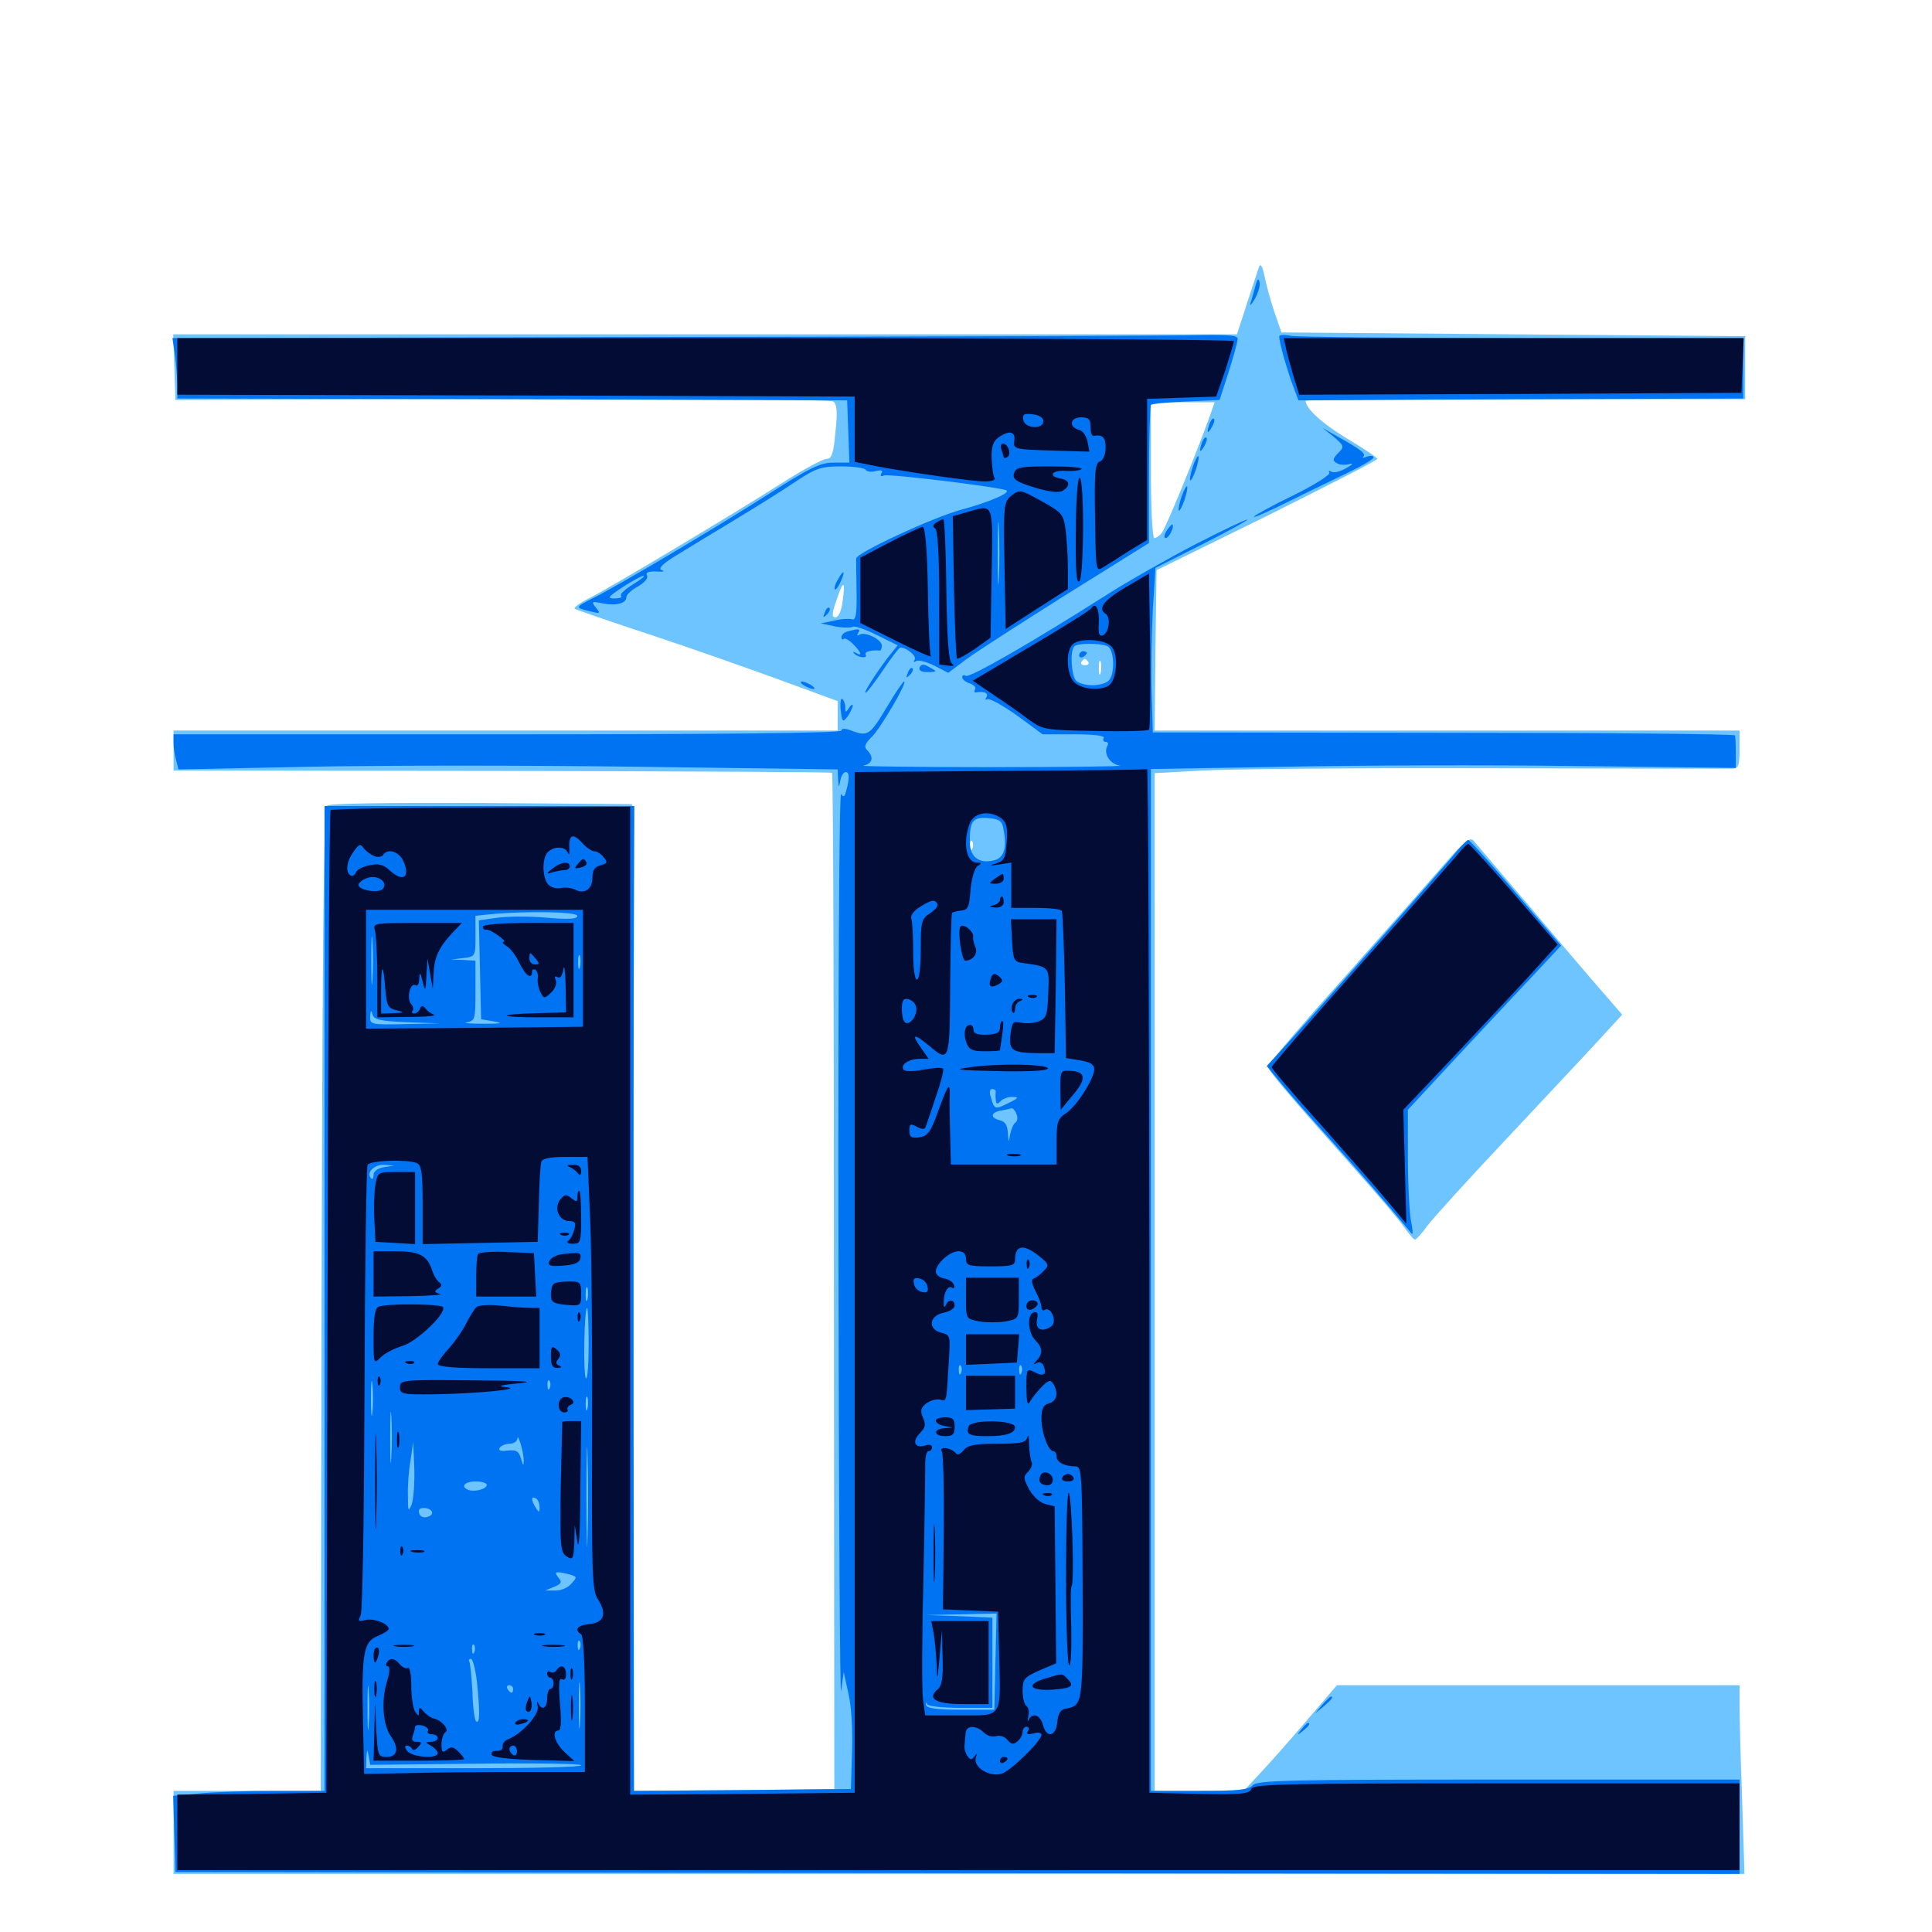 <svg xmlns="http://www.w3.org/2000/svg" viewBox="0 -1000 1000 1000">
	<path fill="#6dc4ff" d="M651.758 -862.109C651.172 -860.547 648.438 -851.953 645.508 -843.164L640.234 -826.953H365.039H89.648L90.234 -809.961L90.82 -792.969L259.766 -793.555C355.273 -793.75 429.883 -793.164 431.25 -792.188C433.203 -790.82 433.594 -787.109 432.422 -776.367C431.445 -765.234 430.469 -762.5 427.93 -762.5C425.977 -762.5 415.82 -757.031 405.078 -750.195C380.273 -734.375 316.016 -695.898 305.078 -690.43C300.391 -688.086 296.875 -685.547 297.461 -684.961C298.047 -684.375 316.406 -678.125 338.281 -670.898C360.156 -663.672 390.43 -652.93 405.859 -647.266L433.594 -637.109V-629.492V-621.875H261.719H89.844V-611.523V-601.172L259.961 -600.977C353.516 -600.781 430.273 -600.391 430.664 -600C431.25 -599.609 431.641 -481.055 431.641 -336.523L431.836 -74.023L380.078 -73.438L328.125 -73.047L327.734 -328.32L327.148 -583.789L249.219 -584.375C200.781 -584.57 170.508 -584.18 169.336 -583.008C167.383 -581.055 166.797 -519.727 166.211 -225.977L166.016 -73.047H127.93H89.844V-51.562V-30.078H496.484H902.93L901.758 -67.578C900.977 -88.281 900.391 -110.352 900.391 -116.602V-127.734H796.094H691.992L675.781 -108.789C666.797 -98.242 655.859 -85.938 651.562 -81.445L643.75 -73.047H620.703H597.656V-336.523V-599.805L622.266 -601.172C635.742 -601.953 702.344 -602.539 770.117 -602.344C838.086 -602.148 895.117 -602.148 897.07 -602.148C899.805 -602.344 900.391 -604.102 900.391 -612.109V-621.875H749.023H597.656L598.047 -663.477L598.633 -704.883L655.859 -733.008C687.109 -748.633 712.891 -761.719 712.891 -762.5C712.891 -763.086 706.055 -767.773 697.461 -772.852C684.766 -780.469 675.781 -788.477 675.781 -792.578C675.781 -792.969 726.953 -793.359 789.648 -793.359H903.32V-809.57V-825.977L783.398 -826.953L663.281 -827.93L659.57 -838.672C657.617 -844.531 655.273 -852.93 654.492 -857.227C653.516 -861.719 652.539 -863.867 651.758 -862.109ZM626.172 -784.57C618.945 -764.453 603.32 -726.562 601.367 -724.219C600.195 -722.656 598.438 -721.484 597.461 -721.484C596.484 -721.484 595.703 -737.305 595.703 -756.641V-791.797H612.305H628.711ZM436.133 -688.672C435.547 -683.789 433.984 -680.469 432.422 -680.469C430.469 -680.469 430.469 -682.227 433.008 -689.453C436.523 -700 437.695 -699.805 436.133 -688.672ZM563.281 -657.422C563.867 -656.445 563.086 -655.664 561.523 -655.664C559.961 -655.664 559.18 -656.445 559.766 -657.422C560.352 -658.203 561.133 -658.984 561.523 -658.984C561.914 -658.984 562.695 -658.203 563.281 -657.422ZM569.727 -651.758C569.141 -649.805 568.75 -650.977 568.75 -654.102C568.75 -657.422 569.141 -658.789 569.727 -657.617C570.117 -656.25 570.117 -653.516 569.727 -651.758ZM567.773 -646.094C568.555 -646.68 567.383 -647.266 565.234 -647.07C563.086 -647.07 562.5 -646.484 564.062 -645.898C565.43 -645.312 567.188 -645.508 567.773 -646.094ZM503.32 -560.938C502.734 -559.375 502.148 -559.961 502.148 -562.109C501.953 -564.258 502.539 -565.43 503.125 -564.648C503.711 -564.062 503.906 -562.305 503.32 -560.938ZM748.828 -554.102C742.578 -546.875 719.141 -520.312 696.875 -495.312C674.414 -470.312 656.25 -449.023 656.25 -448.047C656.25 -445.898 669.531 -430.469 700.195 -396.094C711.719 -383.203 723.438 -369.531 726.172 -365.625C729.102 -361.523 731.836 -358.203 732.422 -358.398C733.008 -358.398 735.938 -361.523 738.867 -365.625C741.797 -369.531 760.742 -390.43 780.859 -411.719C800.977 -433.203 822.461 -456.055 828.516 -462.695L839.648 -474.805L829.492 -486.523C823.828 -492.969 807.031 -512.695 792.188 -530.273C777.148 -547.852 763.867 -563.477 762.695 -564.844C760.938 -566.797 758.008 -564.648 748.828 -554.102Z"/>
	<path fill="#0073f3" d="M649.805 -851.953C649.023 -849.219 648.047 -845.312 647.266 -843.164C646.68 -841.211 647.656 -842.188 649.414 -845.117C651.172 -848.242 652.344 -852.148 651.953 -853.906C651.367 -856.25 650.781 -855.664 649.805 -851.953ZM346.875 -825.586L89.258 -825L90.625 -816.016C91.211 -810.938 91.797 -803.906 91.797 -800.391V-793.75L265.234 -793.359L438.477 -792.773L439.062 -776.758L439.648 -760.547H431.445C424.609 -760.547 419.336 -758.008 397.656 -744.141C369.727 -726.367 320.312 -697.07 307.031 -690.43C297.461 -685.547 297.461 -685.547 305.469 -683.594C310.742 -682.227 310.938 -682.422 308.398 -685.547C305.859 -688.672 306.25 -688.867 311.914 -687.695C319.141 -686.328 324.219 -687.695 324.219 -691.016C324.219 -692.188 326.953 -694.727 330.273 -696.484C333.594 -698.438 335.547 -700.781 334.961 -701.953C333.789 -703.906 335.938 -704.492 341.797 -704.102C343.945 -704.102 343.945 -704.297 342.188 -705.078C340.625 -705.859 343.75 -708.789 350 -712.5C355.664 -716.016 369.531 -724.414 380.859 -731.25C392.188 -738.086 406.445 -747.07 412.5 -751.172C422.266 -757.617 425 -758.594 435.352 -758.594C441.797 -758.594 447.461 -757.812 448.047 -756.836C448.633 -755.859 451.172 -755.469 453.516 -756.25C456.25 -756.836 457.227 -756.445 456.25 -755.078C455.469 -753.711 455.859 -753.125 457.617 -753.906C460.156 -754.883 519.531 -747.656 521.094 -746.094C522.461 -744.531 511.133 -739.844 498.047 -736.328C482.812 -732.227 443.359 -713.867 443.164 -710.938C443.164 -709.766 443.164 -701.953 443.359 -693.75C443.555 -682.031 442.969 -678.711 441.016 -679.492C439.648 -679.883 435.352 -679.688 431.641 -678.711L424.805 -677.344L432.227 -675.781C436.133 -675 440.234 -675 441.406 -675.586C442.383 -676.172 448.047 -674.219 453.906 -671.289L464.648 -666.016L459.18 -659.18C452.539 -650.195 446.875 -641.406 448.047 -641.406C448.633 -641.406 452.734 -646.68 457.031 -653.125C461.328 -659.57 465.43 -664.844 466.016 -664.844C469.336 -664.844 474.609 -660.352 473.438 -658.594C472.656 -657.227 472.852 -657.031 474.219 -657.812C475.391 -658.594 479.688 -657.422 483.594 -655.469L490.82 -651.758L500.195 -658.789C505.469 -662.695 528.906 -677.734 552.148 -692.383L594.727 -718.945V-754.297C594.727 -773.633 595.312 -790.039 595.703 -790.43C596.289 -791.016 604.492 -791.797 614.062 -792.188L631.25 -792.969L635.938 -807.422C638.477 -815.43 640.625 -823.242 640.625 -824.609C640.625 -826.367 635.938 -826.758 622.656 -826.562C612.695 -826.172 488.672 -825.781 346.875 -825.586ZM516.992 -700.586C516.602 -693.164 516.406 -699.219 516.406 -713.672C516.406 -728.125 516.602 -734.18 516.992 -726.953C517.383 -719.531 517.383 -707.812 516.992 -700.586ZM327.539 -697.461C323.438 -694.922 320.703 -692.383 321.484 -691.602C322.266 -690.82 320.703 -690.234 318.164 -690.234C314.062 -690.234 314.648 -691.016 322.266 -696.094C327.148 -699.219 332.031 -701.953 333.008 -701.953C334.18 -701.953 331.641 -700 327.539 -697.461ZM516.992 -674.219C517.383 -675.391 517.383 -677.734 516.992 -679.102C516.406 -680.273 516.016 -679.297 516.016 -676.562C516.016 -673.828 516.406 -672.852 516.992 -674.219ZM662.109 -825.781C662.109 -823.047 666.016 -808.984 669.141 -800.586L672.07 -792.773L787.109 -793.359L902.344 -793.75V-809.375V-825H788.281C725.586 -825 671.484 -825.586 668.164 -826.172C664.844 -826.953 662.109 -826.758 662.109 -825.781ZM626.172 -781.055C624.414 -775.977 624.805 -774.805 627.148 -778.711C628.32 -780.664 628.906 -782.812 628.32 -783.203C627.93 -783.789 626.953 -782.812 626.172 -781.055ZM690.43 -773.828C695.898 -769.141 695.898 -768.75 692.578 -765.43C689.844 -762.695 689.648 -761.523 691.797 -760.352C693.164 -759.375 696.094 -759.18 698.242 -759.766C700.781 -760.352 700.195 -759.57 696.68 -757.617C693.75 -755.859 690.234 -755.078 689.062 -755.859C687.891 -756.641 687.5 -756.445 688.086 -755.273C688.672 -754.297 680.469 -749.023 669.727 -743.75C658.789 -738.477 649.609 -733.398 649.023 -732.617C648.438 -731.641 655.859 -734.961 665.43 -739.648C674.805 -744.336 689.062 -751.172 696.68 -754.883C704.492 -758.594 710.938 -762.305 710.938 -763.281C710.938 -764.062 709.375 -764.258 707.617 -763.672C705.664 -762.891 704.883 -762.891 705.664 -763.672C707.031 -765.234 704.883 -766.992 692.383 -774.023L684.57 -778.516ZM622.266 -771.289C620.508 -766.211 620.898 -765.039 623.242 -768.945C624.414 -770.898 625 -773.047 624.414 -773.438C624.023 -774.023 623.047 -773.047 622.266 -771.289ZM617.383 -758.398C616.211 -754.883 615.625 -751.758 616.016 -751.367C616.406 -750.977 617.773 -753.32 618.945 -756.836C620.117 -760.352 620.703 -763.477 620.312 -763.867C619.922 -764.258 618.555 -761.914 617.383 -758.398ZM611.523 -742.773C610.352 -739.258 609.766 -736.133 610.156 -735.742C610.547 -735.352 611.914 -737.695 613.086 -741.211C614.258 -744.727 614.844 -747.852 614.453 -748.242C614.062 -748.633 612.695 -746.289 611.523 -742.773ZM618.164 -717.969C604.297 -710.742 583.984 -699.219 573.242 -692.383C535.547 -668.359 501.953 -649.023 500 -650.195C498.828 -650.781 498.047 -650.586 498.047 -649.414C498.047 -648.438 499.805 -646.875 501.953 -646.289C504.102 -645.508 505.469 -644.141 504.688 -643.164C504.102 -642.188 504.297 -641.406 505.273 -641.602C509.375 -642.383 511.914 -641.211 510.547 -639.062C509.766 -637.891 509.961 -637.5 511.133 -638.086C512.109 -638.672 518.945 -634.961 526.367 -629.688L539.648 -619.922H556.055C566.602 -619.922 572.07 -619.141 571.289 -617.969C570.703 -616.992 571.094 -616.016 572.266 -616.016C573.438 -616.016 573.828 -615.039 573.242 -614.062C570.898 -610.156 574.414 -604.492 579.688 -603.711C582.617 -603.32 552.93 -602.93 513.672 -602.93C474.414 -602.93 444.336 -603.32 446.875 -603.711C451.562 -604.688 452.539 -608.008 448.828 -611.719C447.07 -613.477 447.656 -615.039 451.367 -618.75C456.055 -623.438 469.922 -647.266 467.969 -647.266C467.383 -647.266 463.281 -641.211 458.789 -633.594C450.391 -619.531 449.023 -618.555 440.625 -621.875C437.305 -623.047 435.547 -623.047 435.547 -621.875C435.547 -620.508 373.633 -619.922 262.695 -619.922H89.844V-615.625C89.844 -613.086 90.43 -608.984 91.211 -606.445L92.383 -601.758L159.961 -603.125C197.07 -603.906 273.828 -603.906 330.664 -603.125L433.594 -601.758L433.789 -596.68C434.18 -591.992 434.18 -591.992 434.961 -596.094C435.352 -598.438 436.719 -600.391 437.695 -600.391C439.648 -600.391 439.844 -597.461 438.086 -591.016C437.305 -587.5 436.523 -587.109 435.352 -589.062C434.375 -590.43 433.789 -484.375 433.984 -353.32C434.18 -222.266 434.766 -119.531 435.352 -124.805L436.719 -134.57L439.062 -123.828C440.625 -117.578 441.406 -105.078 441.016 -93.555L440.43 -74.023L384.375 -73.438L328.125 -73.047L327.93 -269.727C327.93 -378.125 327.93 -492.773 328.125 -524.805L328.32 -582.812H248.242H167.969V-327.93V-73.047H142.188C127.93 -73.047 110.156 -72.461 102.93 -71.68L89.648 -70.508L90.234 -50.781L90.82 -31.055L495.703 -30.469L900.391 -30.078V-54.492V-78.906H775.586C667.188 -78.906 650.586 -78.516 648.438 -75.977C646.484 -73.633 640.82 -73.047 620.898 -73.047H595.703V-337.5V-601.953L664.648 -603.125C702.344 -603.906 770.508 -604.102 816.016 -603.516L898.438 -602.539V-610.156C898.438 -614.453 898.242 -618.555 898.047 -619.336C897.656 -620.117 829.883 -620.703 747.07 -620.703L596.68 -620.898L596.094 -641.406C595.703 -652.734 596.094 -671.875 596.68 -683.984L598.047 -706.055L622.852 -718.555C636.328 -725.391 646.68 -731.055 645.508 -731.055C644.531 -731.055 632.227 -725.195 618.164 -717.969ZM573.047 -665.625C576.758 -664.258 577.344 -651.172 573.828 -647.656C572.461 -646.289 568.75 -645.312 565.43 -645.312C562.109 -645.312 558.398 -646.289 557.031 -647.656C554.492 -650.195 553.711 -663.281 556.055 -665.43C557.617 -667.188 568.945 -667.188 573.047 -665.625ZM519.531 -570.117C521.289 -560.938 519.531 -555.859 514.453 -554.688C506.836 -552.734 501.953 -556.445 501.953 -564.258C501.953 -575.195 503.516 -577.148 511.523 -576.562C517.578 -575.977 518.75 -575.195 519.531 -570.117ZM201.172 -525C201.172 -525.391 199.023 -526.172 196.289 -526.562C193.555 -527.148 191.406 -526.758 191.406 -525.977C191.406 -525 193.555 -524.219 196.289 -524.219C199.023 -524.219 201.172 -524.609 201.172 -525ZM298.828 -525.977C298.828 -524.219 294.336 -524.023 283.008 -525C274.414 -525.781 263.086 -525.781 257.617 -525L247.852 -523.633L248.438 -498.047L249.023 -472.461L255.859 -471.289C260.938 -470.312 259.375 -470.117 250 -470.117C242.969 -470.117 239.258 -470.508 241.797 -470.898C245.898 -471.68 246.094 -472.656 246.094 -487.305V-502.734L239.844 -503.125L233.398 -503.32L239.844 -504.102C246.094 -504.883 246.094 -505.078 246.094 -515.43V-525.977L253.516 -526.758C271.289 -528.516 298.828 -528.125 298.828 -525.977ZM215.43 -524.805C217.773 -525.195 215.82 -525.586 210.938 -525.586C206.055 -525.586 204.102 -525.195 206.641 -524.805C208.984 -524.414 212.891 -524.414 215.43 -524.805ZM192.773 -492.578C192.383 -486.914 192.188 -491.406 192.188 -502.734C192.188 -514.062 192.383 -518.555 192.773 -513.086C193.164 -507.422 193.164 -498.047 192.773 -492.578ZM300.195 -499.414C299.609 -497.461 299.219 -498.633 299.219 -501.758C299.219 -505.078 299.609 -506.445 300.195 -505.273C300.586 -503.906 300.586 -501.172 300.195 -499.414ZM266.602 -497.266C267.188 -497.852 266.211 -499.023 264.258 -499.609C261.523 -500.781 261.328 -500.586 263.086 -498.633C264.453 -497.266 266.016 -496.68 266.602 -497.266ZM257.227 -497.656C258.008 -498.242 256.836 -498.828 254.688 -498.633C252.539 -498.633 251.953 -498.047 253.516 -497.461C254.883 -496.875 256.641 -497.07 257.227 -497.656ZM240.82 -495.508C241.992 -496.094 240.625 -496.484 237.305 -496.484C234.18 -496.484 233.008 -496.094 234.961 -495.508C236.719 -495.117 239.453 -495.117 240.82 -495.508ZM210.547 -470.898L227.539 -470.312L209.57 -469.922C191.797 -469.531 191.406 -469.727 191.602 -474.023C191.797 -477.148 192.188 -477.344 192.773 -475C193.555 -472.266 196.484 -471.484 210.547 -470.898ZM515.43 -434.961C515.234 -433.984 515.234 -432.031 515.43 -430.664C515.625 -428.32 516.211 -428.32 517.969 -430.078C519.336 -431.445 522.07 -432.422 524.414 -432.227C527.539 -432.227 526.953 -431.445 522.07 -429.102C515.039 -425.586 514.648 -425.586 512.891 -432.031C511.914 -434.57 512.305 -436.328 513.477 -436.328C514.648 -436.328 515.43 -435.742 515.43 -434.961ZM526.172 -423.242C526.953 -421.484 526.562 -419.531 525.586 -418.945C524.609 -418.359 523.438 -415.625 522.852 -412.891C522.07 -408.203 522.07 -408.203 521.68 -413.477C521.484 -417.383 520.312 -419.531 517.578 -420.117C512.305 -421.484 512.695 -424.219 518.164 -425.195C520.508 -425.586 523.047 -426.172 523.633 -426.367C524.414 -426.367 525.586 -425 526.172 -423.242ZM198.828 -395.898C195.508 -395.312 193.359 -393.75 193.359 -391.992C193.359 -390.234 192.773 -389.258 192.188 -390.039C189.258 -392.773 193.555 -397.266 198.633 -397.07L204.102 -396.68ZM304.102 -327.539C303.516 -325.586 303.125 -326.758 303.125 -329.883C303.125 -333.203 303.516 -334.57 304.102 -333.398C304.492 -332.031 304.492 -329.297 304.102 -327.539ZM304.688 -304.297C304.688 -294.141 304.102 -286.133 303.32 -286.523C301.758 -287.5 302.344 -323.047 303.906 -323.047C304.297 -323.047 304.688 -314.648 304.688 -304.297ZM497.461 -289.453C496.875 -287.891 496.289 -288.477 496.289 -290.625C496.094 -292.773 496.68 -293.945 497.266 -293.164C497.852 -292.578 498.047 -290.82 497.461 -289.453ZM528.711 -289.453C528.125 -287.891 527.539 -288.477 527.539 -290.625C527.344 -292.773 527.93 -293.945 528.516 -293.164C529.102 -292.578 529.297 -290.82 528.711 -289.453ZM192.773 -268.945C192.383 -264.844 191.992 -268.164 191.992 -276.172C191.992 -284.18 192.383 -287.5 192.773 -283.594C193.164 -279.492 193.164 -272.852 192.773 -268.945ZM208.984 -289.062C208.984 -289.453 207.617 -289.844 206.055 -289.844C204.492 -289.844 203.125 -289.062 203.125 -287.891C203.125 -286.914 204.492 -286.523 206.055 -287.109C207.617 -287.891 208.984 -288.672 208.984 -289.062ZM283.789 -288.477C287.109 -288.867 284.375 -289.258 277.344 -289.258C270.312 -289.258 267.578 -288.867 271.094 -288.477C274.414 -288.086 280.273 -288.086 283.789 -288.477ZM284.57 -281.641C283.984 -280.078 283.398 -280.664 283.398 -282.812C283.203 -284.961 283.789 -286.133 284.375 -285.352C284.961 -284.766 285.156 -283.008 284.57 -281.641ZM204.492 -279.688C205.078 -281.055 204.883 -282.812 204.297 -283.398C203.711 -284.18 203.125 -283.008 203.32 -280.859C203.32 -278.711 203.906 -278.125 204.492 -279.688ZM304.102 -270.898C303.516 -268.945 303.125 -270.117 303.125 -273.242C303.125 -276.562 303.516 -277.93 304.102 -276.758C304.492 -275.391 304.492 -272.656 304.102 -270.898ZM202.539 -245.508C202.148 -239.258 201.953 -243.945 201.953 -255.664C201.953 -267.578 202.148 -272.656 202.539 -266.992C202.93 -261.328 202.93 -251.758 202.539 -245.508ZM304.102 -204.492C303.906 -192.773 303.516 -202.344 303.516 -225.391C303.516 -248.438 303.906 -258.008 304.102 -246.484C304.492 -234.766 304.492 -216.016 304.102 -204.492ZM271.094 -243.945C271.094 -241.016 270.703 -241.211 269.727 -244.922C268.555 -248.828 267.383 -249.609 262.891 -249.219C259.375 -248.633 257.812 -249.219 258.594 -250.586C259.375 -251.758 261.719 -252.734 263.867 -252.734C265.82 -252.734 267.578 -253.906 267.773 -255.273C267.969 -258.789 271.094 -248.438 271.094 -243.945ZM213.086 -221.289C211.328 -217.188 211.133 -217.773 211.133 -225.586C210.938 -230.469 211.523 -238.867 212.5 -244.141L213.867 -253.711L214.453 -239.844C214.648 -232.422 214.062 -224.023 213.086 -221.289ZM251.953 -231.445C251.953 -229.297 246.094 -227.734 242.773 -228.711C238.086 -230.273 240.234 -233.203 246.094 -233.203C249.414 -233.203 251.953 -232.422 251.953 -231.445ZM279.297 -219.922C279.297 -216.992 278.906 -216.992 277.344 -219.531C274.805 -223.438 274.805 -225.977 277.344 -224.414C278.516 -223.828 279.297 -221.68 279.297 -219.922ZM223.438 -217.773C224.023 -216.797 223.438 -215.625 221.875 -215.039C218.945 -213.867 216.797 -215.234 216.797 -217.969C216.797 -220.117 222.07 -219.922 223.438 -217.773ZM192.773 -189.844C193.359 -191.211 193.164 -192.969 192.578 -193.555C191.992 -194.336 191.406 -193.164 191.602 -191.016C191.602 -188.867 192.188 -188.281 192.773 -189.844ZM208.984 -191.016C208.984 -191.406 207.617 -192.188 206.055 -192.969C204.492 -193.555 203.125 -193.164 203.125 -192.188C203.125 -191.016 204.492 -190.234 206.055 -190.234C207.617 -190.234 208.984 -190.625 208.984 -191.016ZM238.867 -190.82C243.359 -191.211 239.258 -191.406 229.492 -191.406C219.922 -191.406 216.211 -191.211 221.289 -190.82C226.367 -190.43 234.375 -190.43 238.867 -190.82ZM294.531 -185.156C298.828 -183.984 298.828 -183.594 295.703 -180.273C293.945 -178.125 290.039 -176.562 287.305 -176.758H282.227L286.914 -178.711C290.625 -180.273 291.016 -181.055 289.062 -183.398C286.523 -186.523 287.5 -186.914 294.531 -185.156ZM515.234 -140.039L514.648 -115.039H497.266C484.766 -115.039 479.688 -115.82 479.297 -117.578C479.102 -118.945 479.297 -119.141 479.883 -117.969C480.273 -116.797 487.891 -116.016 497.266 -116.016H513.672V-139.453V-162.695L496.68 -163.477L479.492 -164.062L497.656 -164.453L515.82 -164.844ZM300.195 -146.875C299.609 -145.312 299.023 -145.898 299.023 -148.047C298.828 -150.195 299.414 -151.367 300 -150.586C300.586 -150 300.781 -148.242 300.195 -146.875ZM245.508 -144.922C244.922 -143.359 244.336 -143.945 244.336 -146.094C244.141 -148.242 244.727 -149.414 245.312 -148.633C245.898 -148.047 246.094 -146.289 245.508 -144.922ZM246.875 -129.492C248.438 -113.672 248.438 -107.812 246.484 -108.984C245.703 -109.375 244.727 -116.211 244.531 -124.023C244.141 -131.836 243.359 -139.062 242.969 -139.844C242.383 -140.625 242.773 -141.406 243.75 -141.406C244.727 -141.406 246.094 -135.938 246.875 -129.492ZM261.328 -140.039C263.086 -140.625 261.133 -141.016 256.836 -140.82C252.539 -140.82 250.977 -140.43 253.516 -140.039C255.859 -139.648 259.375 -139.648 261.328 -140.039ZM300.195 -107.812C299.805 -102.148 299.609 -106.25 299.609 -116.992C299.609 -127.734 299.805 -132.422 300.195 -127.344C300.586 -122.266 300.586 -113.477 300.195 -107.812ZM190.82 -106.836C190.43 -101.562 190.234 -105.859 190.234 -116.016C190.234 -126.172 190.43 -130.469 190.82 -125.391C191.211 -120.117 191.211 -111.914 190.82 -106.836ZM265.625 -125.781C265.625 -124.805 265.234 -123.828 264.844 -123.828C264.258 -123.828 263.281 -124.805 262.695 -125.781C262.109 -126.953 262.5 -127.734 263.477 -127.734C264.648 -127.734 265.625 -126.953 265.625 -125.781ZM257.227 -112.891C258.008 -113.477 256.836 -114.062 254.688 -113.867C252.539 -113.867 251.953 -113.281 253.516 -112.695C254.883 -112.109 256.641 -112.305 257.227 -112.891ZM246.289 -87.109C276.172 -87.5 300.781 -87.109 300.781 -86.328C300.781 -85.352 275.781 -84.766 245.117 -84.766H189.453L189.648 -90.234C190.039 -94.922 190.039 -94.922 190.82 -91.016L191.602 -86.523ZM558.594 -660.742C558.594 -659.766 559.57 -659.375 560.547 -659.961C561.719 -660.547 562.5 -661.523 562.5 -662.109C562.5 -662.5 561.719 -662.891 560.547 -662.891C559.57 -662.891 558.594 -661.914 558.594 -660.742ZM603.906 -725.391C602.539 -723.242 602.344 -721.484 603.32 -721.484C605.078 -721.484 608.008 -727.344 606.836 -728.516C606.641 -728.906 605.273 -727.344 603.906 -725.391ZM433.594 -699.805C432.227 -697.656 431.641 -695.312 432.227 -694.922C432.617 -694.531 433.984 -696.289 435.156 -699.023C437.891 -704.883 436.523 -705.469 433.594 -699.805ZM426.953 -683.008C425.781 -680.273 425.977 -680.078 427.93 -681.836C429.297 -683.203 429.883 -684.766 429.297 -685.352C428.711 -685.938 427.539 -684.961 426.953 -683.008ZM439.062 -673.242C437.109 -672.852 435.547 -671.484 435.547 -670.312C435.547 -669.141 436.133 -668.555 436.719 -669.336C437.305 -669.922 439.453 -668.75 441.602 -666.602C445.898 -662.305 446.484 -659.961 442.969 -662.109C441.602 -662.891 441.211 -662.695 441.992 -661.914C443.945 -659.57 449.414 -658.984 448.047 -661.133C447.266 -662.695 450.977 -663.672 455.273 -663.281C455.859 -663.086 456.445 -664.258 456.445 -665.82C456.445 -668.945 447.852 -673.242 444.922 -671.484C443.555 -670.703 443.359 -671.094 444.141 -672.266C445.508 -674.609 444.922 -674.805 439.062 -673.242ZM475.977 -654.492C475.391 -653.125 476.953 -652.148 479.688 -652.148C485.352 -652.148 485.352 -652.344 480.664 -654.883C477.93 -656.445 476.758 -656.25 475.977 -654.492ZM469.922 -651.758C468.75 -649.023 468.945 -648.828 470.898 -650.586C472.266 -651.953 472.852 -653.516 472.266 -654.102C471.68 -654.688 470.508 -653.711 469.922 -651.758ZM416.016 -645.312C417.578 -644.336 419.922 -643.359 420.898 -643.359C422.07 -643.359 421.484 -644.336 419.922 -645.312C418.359 -646.289 416.211 -647.266 415.039 -647.266C414.062 -647.266 414.453 -646.289 416.016 -645.312ZM435.156 -632.422C435.938 -626.172 436.133 -625.977 438.672 -629.102C440.039 -631.055 441.211 -633.594 441.406 -634.57C441.406 -635.742 440.43 -635.156 439.453 -633.594C437.891 -631.055 437.5 -631.055 437.5 -633.984C437.5 -635.742 436.719 -637.695 435.938 -638.281C435.156 -638.672 434.766 -636.133 435.156 -632.422ZM753.516 -558.789C748.828 -552.734 671.289 -465.039 660.547 -453.516L655.664 -448.242L662.891 -439.453C666.797 -434.57 678.711 -421.094 689.062 -409.57C704.688 -392.188 715.234 -379.883 730.664 -361.523C731.445 -360.547 731.25 -363.672 730.273 -368.359C729.492 -373.047 728.711 -387.695 728.711 -401.172V-425.586L751.367 -450C763.867 -463.477 781.836 -482.617 791.016 -492.383L808.008 -510.547L784.57 -537.891C771.68 -552.93 760.742 -565.234 759.961 -565.234C759.375 -565.234 756.445 -562.305 753.516 -558.789ZM684.375 -117.578L680.664 -113.086L685.156 -116.797C689.258 -120.312 690.43 -121.875 688.867 -121.875C688.477 -121.875 686.523 -119.922 684.375 -117.578ZM673.633 -104.883C671.094 -101.758 671.289 -101.562 674.414 -104.102C677.539 -106.641 678.516 -108.203 676.953 -108.203C676.562 -108.203 675 -106.641 673.633 -104.883Z"/>
	<path fill="#020c35" d="M91.797 -810.352V-795.703L267.188 -795.312L442.383 -794.727V-777.734V-760.938L453.125 -758.789C470.703 -755.469 503.516 -750.781 509.961 -750.781C513.086 -750.781 515.43 -751.562 514.844 -752.539C514.062 -753.516 513.477 -758.008 513.281 -762.695C513.086 -768.75 514.062 -771.484 516.602 -773.438C522.266 -777.539 525.781 -776.758 525 -771.875C524.414 -767.578 525 -767.383 544.141 -766.797L563.867 -766.211L562.891 -771.484C562.305 -774.414 560.352 -777.148 558.398 -777.539C552.93 -779.102 553.906 -783.984 559.57 -783.984C563.477 -783.984 564.453 -783.008 564.453 -779.102C564.453 -776.367 565.039 -774.414 566.016 -774.414C570.703 -775.195 572.266 -773.633 572.266 -768.359C572.266 -764.844 571.094 -761.914 569.336 -761.133C566.797 -760.352 566.406 -755.664 566.797 -732.031C567.188 -704.102 567.188 -703.906 571.094 -706.445C573.438 -707.812 579.297 -711.523 584.375 -714.844L593.75 -720.508V-757.031V-793.555L611.719 -794.141L629.492 -794.727L634.18 -808.203C636.523 -815.82 638.672 -822.656 638.672 -823.438C638.672 -824.219 515.625 -825 365.234 -825H91.797ZM540.039 -782.031C540.039 -777.539 530.469 -778.125 529.688 -782.617C529.102 -785.547 530.078 -786.133 534.57 -785.547C537.891 -785.156 540.039 -783.789 540.039 -782.031ZM665.43 -820.703C665.82 -818.164 667.773 -811.523 669.336 -805.859L672.461 -795.703L786.914 -796.094L901.367 -796.68L901.953 -810.938L902.539 -825H783.398H664.453ZM518.359 -767.188C518.945 -765.43 519.531 -763.672 519.531 -763.281C519.531 -762.695 520.312 -762.695 521.484 -763.477C523.633 -764.844 521.875 -770.312 519.141 -770.312C517.969 -770.312 517.773 -768.945 518.359 -767.188ZM524.805 -754.883C524.023 -751.953 525.977 -750.586 535.547 -747.656C543.359 -745.312 548.242 -744.727 550.195 -746.094C554.297 -748.633 553.711 -751.562 548.828 -752.344C542.188 -753.516 544.531 -756.836 551.758 -756.25C555.469 -756.055 558.984 -756.445 559.766 -757.227C560.547 -758.008 553.32 -758.594 543.555 -758.594C527.93 -758.594 525.781 -758.203 524.805 -754.883ZM556.836 -725.195C556.641 -706.641 557.031 -698.047 558.594 -699.023C561.133 -700.586 561.328 -752.734 558.789 -752.734C557.812 -752.734 556.836 -740.43 556.836 -725.195ZM523.633 -743.555C519.531 -740.234 519.336 -738.672 519.922 -707.227L520.508 -674.414L536.523 -684.766L552.734 -695.117V-706.055C552.734 -712.109 552.148 -720.898 551.562 -725.781C550.391 -733.984 549.609 -734.766 539.062 -740.625C528.125 -746.68 527.734 -746.68 523.633 -743.555ZM500 -734.766L493.164 -732.812L493.75 -696.289C494.141 -676.367 494.922 -659.57 495.312 -659.18C495.703 -658.594 499.805 -660.938 504.492 -664.062L512.695 -669.922L513.281 -703.516C513.867 -741.016 514.648 -738.867 500 -734.766ZM484.57 -729.492C482.812 -728.32 482.617 -727.344 483.984 -726.562C485.352 -725.781 486.133 -713.086 486.133 -690.625V-656.055L490.625 -655.469C493.555 -655.078 494.336 -655.469 492.773 -656.445C491.016 -657.617 490.234 -668.555 489.844 -694.727C489.648 -714.844 488.867 -731.25 488.281 -731.25C487.695 -731.25 486.133 -730.469 484.57 -729.492ZM460.547 -719.336L445.312 -711.328V-694.336V-677.539L464.062 -668.164C474.219 -663.086 482.227 -659.57 481.836 -660.352C481.25 -661.328 480.469 -676.758 480.273 -694.727C479.883 -715.82 478.906 -727.344 477.539 -727.344C476.562 -727.148 468.75 -723.633 460.547 -719.336ZM583.398 -696.484C571.68 -689.648 567.969 -685.156 572.07 -682.422C575.195 -680.664 574.023 -672.266 570.703 -671.094C568.945 -670.508 568.359 -672.266 568.75 -677.344C569.141 -684.57 567.188 -688.672 564.844 -685.156C564.062 -683.984 550 -675.195 533.398 -665.43L503.516 -647.656L513.867 -640.625C519.727 -636.719 527.93 -631.055 532.227 -627.734C539.844 -622.266 540.625 -622.07 566.797 -621.68C581.641 -621.289 594.141 -621.68 594.727 -622.266C595.312 -622.852 595.508 -641.211 595.312 -663.281L594.727 -703.125ZM575.195 -665.43C579.102 -661.719 578.125 -647.852 573.828 -645.117C569.531 -642.383 560.156 -643.164 556.25 -646.68C552.148 -650.391 551.367 -662.695 555.078 -666.406C558.594 -669.922 571.484 -669.336 575.195 -665.43ZM517.578 -600.977L442.383 -600.391V-336.133V-72.07L384.375 -71.484L326.172 -71.094V-326.758V-582.422L249.219 -582.031C206.836 -582.031 171.68 -581.25 171.094 -580.664C170.508 -580.078 169.727 -465.43 169.531 -325.781L168.945 -72.07L130.469 -71.484L91.797 -71.094V-51.562V-32.031H496.094H900.391V-54.492V-76.953H774.609C663.477 -76.953 648.633 -76.562 647.656 -74.023C646.68 -71.484 642.383 -71.094 620.703 -71.484L594.922 -72.07V-337.109C594.727 -483.008 594.336 -602.148 593.75 -601.953C593.164 -601.562 558.984 -601.172 517.578 -600.977ZM518.359 -576.367C520.898 -574.414 521.68 -571.68 521.094 -564.258C520.508 -556.055 519.922 -554.492 515.625 -553.125C511.719 -551.953 511.914 -551.758 517.188 -552.539L523.438 -553.516V-541.797V-530.078H535.938C542.969 -530.078 549.023 -529.492 549.609 -528.516C550 -527.734 550.781 -510.156 551.172 -489.648L551.758 -452.344L558.984 -451.172C564.062 -450.391 566.406 -449.023 566.406 -446.68C566.406 -441.797 557.422 -427.539 551.758 -423.828C547.461 -420.898 546.875 -419.336 546.875 -408.984V-397.266H519.531H492.188L491.797 -412.5C491.602 -420.703 491.406 -430.078 491.602 -433.008C491.797 -440.625 490.625 -438.672 485.352 -424.219C481.641 -413.867 480.078 -411.914 475.781 -411.328C471.68 -410.742 470.703 -411.523 470.703 -414.844C470.703 -418.359 471.289 -418.555 474.609 -416.797C477.539 -415.234 478.711 -415.234 479.297 -417.188C479.688 -418.555 482.227 -425.586 484.57 -432.812C487.109 -440.039 488.672 -446.289 488.086 -446.875C487.5 -447.656 482.812 -447.266 477.734 -446.289C472.07 -445.312 468.164 -445.312 467.578 -446.484C466.016 -449.023 470.508 -451.953 476.172 -451.953H480.664L476.562 -457.812C471.484 -465.039 473.047 -465.234 480.859 -458.789C491.406 -449.805 491.602 -450.391 491.797 -490.234C491.992 -510.352 492.383 -526.953 492.773 -527.539C493.359 -527.93 495.508 -528.516 497.656 -528.711C500.977 -528.906 501.758 -530.664 502.344 -539.453C502.93 -545.508 504.492 -550.781 506.055 -551.758C508.203 -553.125 508.203 -553.516 505.664 -553.516C500 -553.516 498.242 -564.062 501.953 -573.828C504.102 -579.492 512.305 -580.859 518.359 -576.367ZM301.758 -563.281C303.711 -561.133 306.445 -559.375 307.617 -559.375C308.984 -559.375 311.133 -558.008 312.5 -556.25C314.648 -553.711 314.453 -553.125 310.938 -552.148C307.812 -551.367 306.641 -549.609 306.641 -545.703C306.641 -539.648 302.344 -536.914 297.461 -539.648C295.703 -540.43 292.773 -540.82 290.82 -540.43C288.672 -539.844 285.742 -540.43 284.18 -541.797C280.664 -544.727 280.273 -555.664 283.594 -558.984C286.719 -562.109 292.383 -561.914 293.75 -558.984C294.531 -557.227 294.727 -557.422 294.727 -559.375C294.141 -568.359 296.289 -569.336 301.758 -563.281ZM193.75 -556.836C195.703 -556.25 197.656 -556.445 198.242 -557.422C200.586 -561.133 206.445 -559.375 208.789 -554.297C212.5 -545.703 208.594 -543.164 201.562 -549.609C198.438 -552.539 195.898 -553.125 191.406 -552.148C187.891 -551.562 184.766 -549.805 184.18 -548.438C183.594 -546.875 182.422 -546.289 181.445 -546.875C178.711 -548.438 179.297 -554.102 183.008 -559.18C185.742 -563.086 186.523 -563.477 188.281 -560.938C189.453 -559.375 191.992 -557.617 193.75 -556.836ZM198.047 -539.844C195.703 -537.5 185.547 -539.258 185.547 -541.992C185.547 -542.969 187.5 -544.727 190.039 -545.508C195.312 -547.656 201.367 -543.164 198.047 -539.844ZM485.156 -532.227C485.742 -531.25 484.18 -529.102 481.445 -527.344C476.953 -524.414 476.562 -523.047 476.562 -508.594C476.562 -499.414 475.781 -492.969 474.609 -492.969C473.438 -492.969 472.656 -499.023 472.656 -507.422C472.656 -515.43 472.266 -523.047 471.68 -524.609C471.094 -525.977 473.047 -528.711 475.977 -530.469C482.227 -534.375 483.789 -534.57 485.156 -532.227ZM301.758 -498.828V-468.555L245.703 -467.969L189.453 -467.578V-498.242V-529.102H245.703H301.758ZM474.219 -478.711C475 -474.609 471.094 -469.141 468.555 -470.703C467.578 -471.289 466.797 -474.414 466.797 -477.539C466.797 -482.227 467.578 -483.398 470.117 -482.812C472.07 -482.422 473.828 -480.664 474.219 -478.711ZM305.469 -368.555C306.25 -350.391 306.641 -300 306.445 -256.445C306.25 -184.766 306.445 -176.562 309.57 -172.07C314.258 -164.648 312.695 -160.156 305.078 -159.375C298.828 -158.789 297.07 -156.445 300.781 -154.102C301.953 -153.32 302.734 -139.062 302.734 -117.773V-82.812H268.164C249.023 -82.812 223.242 -82.617 210.938 -82.227L188.477 -81.836L187.891 -108.203C187.109 -144.141 188.086 -150.195 195.312 -153.125C198.633 -154.492 201.172 -156.055 201.172 -156.836C201.172 -159.57 193.555 -162.5 189.258 -161.523C185.547 -160.547 185.156 -160.742 186.719 -164.062C187.695 -166.211 188.477 -217.969 188.672 -281.25C188.867 -343.75 189.648 -395.898 190.234 -397.07C191.797 -399.414 210.352 -400 215.625 -398.047C218.164 -397.07 218.75 -393.164 218.75 -376.562V-356.055L248.633 -356.641L278.32 -357.227L278.906 -376.758C279.102 -387.5 279.688 -397.461 280.273 -398.828C280.859 -400.391 285.156 -401.172 292.578 -401.172H304.102ZM537.891 -349.805C542.969 -345.703 543.164 -345.117 540.234 -342.188C538.672 -340.43 536.328 -338.672 535.156 -338.281C533.594 -337.891 533.984 -335.547 535.938 -331.836C537.695 -328.516 539.062 -324.805 539.062 -323.438C539.062 -322.07 539.844 -321.289 540.82 -322.07C543.945 -323.828 547.266 -316.016 544.336 -313.672C539.648 -310.156 535.742 -311.719 536.719 -316.797C537.5 -320.312 536.914 -321.289 534.961 -320.703C531.445 -319.336 532.031 -310.156 535.938 -306.25C539.648 -302.539 539.844 -299.414 536.719 -295.898C534.57 -293.75 534.766 -293.359 536.719 -294.531C538.086 -295.312 539.648 -294.727 540.234 -292.773C541.992 -288.477 540.039 -287.305 535.352 -289.844C531.445 -291.797 531.25 -291.406 531.25 -281.641C531.445 -273.242 531.836 -272.07 533.398 -275C534.57 -276.953 537.305 -280.273 539.453 -282.422C542.773 -285.742 543.75 -285.938 545.117 -283.789C548.047 -279.102 547.07 -274.805 542.969 -273.633C540.039 -272.852 539.062 -270.898 539.062 -265.625C539.062 -258.398 542.578 -248.828 545.312 -248.828C546.094 -248.828 546.875 -247.656 546.875 -246.094C546.875 -243.164 550.977 -241.016 556.641 -241.016C559.961 -241.016 560.156 -237.695 560.352 -180.664C560.547 -117.383 560.547 -117.383 551.758 -115.625C549.023 -115.234 547.656 -113.281 547.266 -108.594C546.484 -100.977 541.602 -100.195 539.844 -107.227C538.477 -112.305 534.375 -113.867 532.422 -109.766C531.836 -108.398 531.836 -109.18 532.227 -111.523C532.812 -113.867 532.422 -116.211 531.25 -116.992C530.273 -117.578 529.297 -121.094 529.297 -124.805C529.297 -130.859 530.078 -131.836 537.891 -135.352L546.68 -139.062L546.289 -179.688L545.898 -220.312L541.211 -221.484C538.477 -222.07 534.766 -225.391 532.812 -228.906C529.688 -234.766 529.492 -235.742 532.227 -238.281C533.789 -240.039 534.57 -242.188 533.984 -243.164C533.398 -244.336 532.812 -248.438 532.617 -252.344C532.617 -256.25 532.227 -258.008 531.836 -256.25C531.055 -253.32 528.711 -252.734 516.211 -252.734C504.492 -252.734 500.781 -251.953 498.828 -249.414C497.07 -247.266 495.508 -246.68 494.727 -247.852C492.383 -250.781 485.547 -251.562 487.5 -248.633C488.281 -247.266 488.672 -228.32 488.477 -206.641L488.086 -166.992L502.344 -166.406L516.602 -165.82L517.188 -143.359C517.969 -110.352 519.141 -112.109 497.266 -112.109H478.906L477.734 -120.508C477.148 -125 477.148 -151.953 477.93 -180.469C478.516 -208.984 478.906 -235.938 478.906 -240.625C478.711 -245.117 479.492 -248.828 480.469 -248.828C481.641 -248.828 482.422 -249.805 482.422 -250.977C482.422 -252.148 480.859 -252.539 478.711 -251.758C473.438 -250.195 471.875 -253.906 476.172 -258.203C479.102 -261.133 479.297 -262.695 477.734 -266.211C476.172 -269.922 476.562 -271.289 479.492 -273.633C481.641 -275.195 484.766 -275.977 486.523 -275.586C490.039 -274.609 489.844 -273.828 491.016 -294.141C491.992 -308.594 491.992 -308.984 487.305 -310.156C480.078 -311.914 480.859 -318.945 488.281 -320.508C491.602 -321.094 494.141 -322.852 494.141 -324.219C494.141 -327.539 490.82 -327.734 489.648 -324.609C488.867 -323.047 488.477 -323.242 488.477 -325.391C488.281 -330.469 490.43 -334.766 492.578 -333.594C493.75 -332.812 494.336 -333.398 493.75 -334.961C493.164 -336.523 491.016 -337.891 488.672 -338.281C486.328 -338.672 484.375 -340.234 484.375 -341.797C484.375 -345.898 491.602 -352.344 496.094 -352.344C498.633 -352.344 500 -350.977 500 -348.438C500 -344.922 501.367 -344.531 512.695 -344.531C523.633 -344.531 525.391 -344.922 525.391 -348.047C525.391 -355.664 529.883 -356.25 537.891 -349.805ZM480.078 -333.984C480.664 -331.445 479.883 -330.664 477.344 -331.25C475.195 -331.641 473.438 -333.398 473.047 -335.547C472.461 -338.086 473.242 -338.867 475.781 -338.281C477.93 -337.891 479.688 -336.133 480.078 -333.984ZM509.18 -103.32C510.742 -101.562 513.672 -100.781 515.625 -101.367C517.383 -101.953 520.117 -101.172 521.484 -99.414C523.438 -97.07 524.609 -96.875 526.562 -98.633C528.125 -99.805 529.297 -102.148 529.297 -103.516C529.297 -105.078 530.273 -106.25 531.445 -106.25C532.422 -106.25 532.812 -105.273 532.031 -103.906C531.055 -102.344 532.031 -102.148 534.766 -102.734C537.109 -103.516 539.062 -103.125 539.062 -102.148C539.062 -98.828 522.852 -83.008 518.164 -81.836C511.719 -80.273 503.711 -85.352 505.078 -90.234C505.859 -92.578 505.664 -92.773 504.492 -91.016C502.93 -88.867 502.344 -88.867 500.781 -91.016C499.805 -92.383 499.023 -94.922 499.219 -96.484C499.414 -98.047 499.609 -100.977 499.805 -102.93C500 -107.031 505.078 -107.227 509.18 -103.32ZM514.844 -545.117C511.719 -542.773 511.719 -542.578 515.43 -542.578C517.773 -542.578 519.531 -543.75 519.531 -545.117C519.531 -546.484 519.336 -547.656 518.945 -547.656C518.555 -547.656 516.797 -546.484 514.844 -545.117ZM517.578 -534.18C517.578 -533.203 516.016 -531.836 514.258 -531.445C511.523 -530.664 511.914 -530.469 515.234 -530.273C517.773 -530.078 519.531 -531.25 519.531 -533.008C519.531 -534.57 519.141 -535.938 518.555 -535.938C517.969 -535.938 517.578 -535.156 517.578 -534.18ZM523.828 -513.086C524.414 -503.125 524.805 -502.148 529.297 -501.562C543.359 -499.609 543.164 -499.805 542.578 -485.938C542.188 -474.414 541.602 -472.852 537.5 -471.289C534.961 -470.312 530.859 -470.117 528.32 -470.703C524.414 -471.68 523.828 -470.898 523.047 -464.648C522.07 -456.25 523.828 -455.078 537.109 -454.883H545.898L546.484 -489.648L546.875 -524.219H535.156H523.242ZM497.07 -520.312C495.508 -517.773 497.852 -502.734 499.609 -502.734C503.711 -502.93 506.25 -506.445 504.883 -509.766C503.906 -511.914 503.516 -514.258 503.711 -515.039C504.297 -517.773 498.438 -522.461 497.07 -520.312ZM512.891 -493.75C511.328 -489.453 512.695 -488.281 516.602 -490.43C519.336 -491.992 519.336 -492.578 516.992 -494.727C514.648 -496.484 513.867 -496.289 512.891 -493.75ZM532.812 -483.789C531.25 -484.375 531.836 -484.961 533.984 -484.961C536.133 -485.156 537.305 -484.57 536.523 -483.984C535.938 -483.398 534.18 -483.203 532.812 -483.789ZM524.023 -480.273C523.438 -478.516 523.438 -476.562 524.219 -475.977C524.805 -475.195 525.391 -476.172 525.391 -477.93C525.391 -479.492 526.562 -481.445 527.93 -481.836C529.688 -482.617 529.688 -483.008 527.734 -483.008C526.367 -483.203 524.805 -481.836 524.023 -480.273ZM517.578 -468.164C517.578 -465.43 515.82 -464.648 510.742 -464.453C506.055 -464.258 503.906 -465.039 503.906 -466.797C503.906 -468.359 503.125 -469.531 502.148 -469.531C499.414 -469.531 498.438 -465.039 500.195 -460.352C501.562 -456.641 503.32 -455.859 509.766 -455.859C514.062 -455.859 517.578 -456.055 517.578 -456.445C519.336 -467.773 519.727 -471.484 518.75 -471.484C518.164 -471.484 517.578 -469.922 517.578 -468.164ZM516.602 -459.766C517.969 -461.914 517.969 -461.914 512.695 -459.766C509.57 -458.398 509.375 -458.008 512.109 -458.008C513.867 -457.812 516.016 -458.789 516.602 -459.766ZM503.906 -447.852C492.188 -446.289 493.359 -446.094 520.117 -445.508C534.57 -445.312 542.773 -445.898 542.383 -447.07C541.602 -449.219 517.773 -449.609 503.906 -447.852ZM548.828 -435.938L549.023 -425.586L554.688 -432.422C562.305 -441.211 562.305 -445.117 554.688 -445.703C548.828 -446.094 548.828 -446.094 548.828 -435.938ZM522.07 -401.758C520.117 -402.344 521.289 -402.734 524.414 -402.734C527.734 -402.734 529.102 -402.344 527.93 -401.758C526.562 -401.367 523.828 -401.367 522.07 -401.758ZM299.023 -552.734C297.07 -550.391 297.461 -550.195 300.586 -550.977C302.93 -551.562 304.102 -552.734 303.516 -553.711C302.148 -556.055 301.562 -555.859 299.023 -552.734ZM285.938 -550.391C282.617 -547.656 282.617 -547.461 285.742 -548.438C287.695 -549.023 290.625 -549.609 292.188 -549.609C293.75 -549.609 294.922 -550.586 294.922 -551.562C294.922 -554.492 290.234 -553.906 285.938 -550.391ZM194.141 -517.969C194.727 -515.43 195.312 -504.492 195.312 -493.555V-473.438L211.523 -473.633C220.312 -473.633 226.172 -474.219 224.609 -474.805C223.047 -475.391 220.898 -476.953 220.117 -478.125C218.945 -479.688 218.164 -479.492 217.383 -477.93C216.992 -476.562 215.43 -475.391 214.453 -475.391C213.281 -475.391 212.891 -475.977 213.477 -476.758C214.258 -477.344 213.867 -479.102 212.695 -480.469C210.352 -483.398 212.305 -491.602 215.039 -490.039C216.016 -489.258 216.992 -490.82 216.992 -493.359C217.188 -497.07 217.578 -496.875 218.75 -491.992C220.117 -486.523 220.312 -486.719 220.703 -494.922L221.289 -503.711L222.656 -495.898L224.023 -488.086L224.414 -495.508C224.609 -504.102 226.953 -509.375 233.984 -516.992L239.062 -522.266H216.016C192.969 -522.266 192.969 -522.266 194.141 -517.969ZM199.414 -488.086C200.195 -479.492 200.781 -478.125 205.078 -477.148C209.57 -475.977 209.375 -475.781 203.711 -475.586L197.266 -475.391V-487.5C197.266 -501.562 198.438 -501.953 199.414 -488.086ZM250 -520.312C250 -519.336 250.586 -518.555 251.562 -518.75C252.344 -519.141 255.078 -517.773 257.812 -515.82C260.352 -514.062 261.719 -512.5 260.742 -512.5C259.57 -512.5 260.352 -511.523 262.109 -510.352C264.062 -509.375 266.992 -505.469 268.75 -501.758C271.875 -495.117 275.391 -492.578 275.391 -497.07C275.391 -498.047 276.172 -498.633 277.148 -498.047C278.125 -497.266 278.711 -495.312 278.32 -493.359C278.125 -491.602 278.711 -488.477 279.688 -486.523C281.445 -483.008 281.836 -483.008 285.156 -486.133C287.305 -488.086 288.281 -490.82 287.695 -492.578C286.914 -494.531 287.305 -495.117 288.672 -494.141C289.844 -493.359 291.016 -494.922 291.602 -498.242C291.992 -501.367 292.578 -497.461 292.773 -489.844L292.969 -475.977L277.93 -475.586C256.641 -475 257.422 -473.438 278.906 -473.438H296.875V-497.852V-522.266H273.438C259.18 -522.266 250 -521.484 250 -520.312ZM277.344 -503.711C279.297 -501.367 279.297 -500.781 276.953 -500.781C275.391 -500.781 274.023 -502.148 274.023 -503.711C274.023 -505.273 274.219 -506.641 274.414 -506.641C274.805 -506.641 275.977 -505.273 277.344 -503.711ZM294.922 -395.898C296.484 -395.312 298.438 -393.75 299.219 -392.578C300.195 -391.211 300.781 -391.797 300.781 -393.945C300.781 -396.094 299.414 -397.266 296.484 -397.07C293.359 -397.07 292.969 -396.68 294.922 -395.898ZM194.336 -387.109C193.75 -383.594 193.359 -375.391 193.75 -368.945L194.336 -357.227L204.688 -356.641L214.844 -356.055V-374.609V-393.359H205.078C195.703 -393.359 195.508 -393.164 194.336 -387.109ZM298.828 -380.469C298.828 -377.734 298.438 -377.734 295.703 -379.883C292.969 -382.031 292.188 -381.836 289.844 -378.906C286.523 -374.414 289.453 -367.969 294.727 -367.969C297.656 -367.969 298.242 -366.992 297.266 -363.672C296.68 -361.133 295.312 -358.594 294.141 -357.812C292.969 -356.836 293.945 -356.25 296.484 -356.25C300.586 -356.25 300.781 -357.031 300.781 -369.922C300.781 -377.539 300.391 -383.594 299.805 -383.594C299.219 -383.594 298.828 -382.227 298.828 -380.469ZM290.625 -360.742C289.062 -361.328 289.648 -361.914 291.797 -361.914C293.945 -362.109 295.117 -361.523 294.336 -360.938C293.75 -360.352 291.992 -360.156 290.625 -360.742ZM193.359 -340.625V-328.906L212.5 -329.102C222.852 -329.297 229.688 -329.883 227.734 -330.273C224.805 -331.055 224.609 -331.641 226.758 -333.008C228.711 -334.18 228.906 -335.156 227.344 -336.328C226.172 -337.109 224.609 -339.648 223.828 -341.992C221.289 -350.195 217.188 -352.344 204.883 -352.344H193.359ZM247.461 -350.977C246.875 -350.195 246.484 -344.727 246.484 -339.258V-328.906H262.109H277.539L276.953 -340.234L276.367 -351.367L262.305 -351.953C254.688 -352.344 248.047 -351.758 247.461 -350.977ZM290.625 -350.781C287.891 -350.391 284.961 -348.828 284.375 -347.266C283.398 -344.922 284.766 -344.336 291.602 -344.922C297.266 -345.312 300 -346.484 300.391 -348.633C300.977 -351.758 300 -351.953 290.625 -350.781ZM286.523 -335.352C285.742 -334.766 285.156 -332.227 285.156 -329.688C285.156 -326.172 286.328 -325.195 292.969 -324.609C300.586 -324.023 300.781 -324.023 300.781 -330.273C300.781 -336.328 300.391 -336.719 294.336 -336.719C290.625 -336.719 287.109 -336.133 286.523 -335.352ZM195.898 -323.633C194.141 -323.047 193.359 -317.969 193.359 -308.203C193.359 -293.945 193.359 -293.75 197.07 -297.461C199.219 -299.609 204.297 -302.148 208.203 -303.32C215.625 -305.469 231.25 -320.312 229.297 -323.438C228.125 -325.195 199.805 -325.391 195.898 -323.633ZM246.875 -323.633C245.703 -322.852 243.359 -318.945 241.406 -315.234C239.648 -311.523 235.547 -305.664 232.422 -302.148C229.102 -298.633 226.562 -294.922 226.562 -293.945C226.562 -292.578 235.742 -291.797 252.93 -291.797H279.297V-307.422V-323.047H274.023C270.898 -323.047 264.258 -323.633 258.789 -324.219C253.516 -324.805 248.047 -324.414 246.875 -323.633ZM299.023 -317.969C299.023 -315.82 299.609 -315.234 300.195 -316.797C300.781 -318.164 300.586 -319.922 300 -320.508C299.414 -321.289 298.828 -320.117 299.023 -317.969ZM285.156 -297.852C285.156 -293.359 285.938 -291.797 288.672 -291.992C290.82 -291.992 291.016 -292.383 289.453 -293.164C287.695 -293.75 287.5 -294.922 289.062 -296.68C290.43 -298.438 290.234 -299.805 288.086 -301.562C285.547 -303.711 285.156 -303.125 285.156 -297.852ZM210.547 -294.336C208.984 -294.922 209.57 -295.508 211.719 -295.508C213.867 -295.703 215.039 -295.117 214.258 -294.531C213.672 -293.945 211.914 -293.75 210.547 -294.336ZM195.508 -284.766C195.508 -282.617 196.094 -282.031 196.68 -283.594C197.266 -284.961 197.07 -286.719 196.484 -287.305C195.898 -288.086 195.312 -286.914 195.508 -284.766ZM207.031 -282.031C207.031 -278.32 208.203 -278.125 225.195 -278.32C247.461 -278.711 271.875 -281.055 261.719 -282.031C257.031 -282.422 259.18 -283.203 268.555 -283.984C278.125 -284.961 270.898 -285.352 244.727 -285.547C208.203 -285.938 207.031 -285.742 207.031 -282.031ZM234.961 -280.664C237.305 -281.055 235.352 -281.445 230.469 -281.445C225.586 -281.445 223.633 -281.055 226.172 -280.664C228.516 -280.273 232.422 -280.273 234.961 -280.664ZM291.602 -276.758C288.086 -275.586 288.477 -268.945 291.992 -268.945C293.555 -268.945 294.336 -269.727 293.75 -270.508C293.359 -271.289 294.141 -272.266 295.312 -272.852C297.07 -273.438 297.266 -274.414 295.898 -275.781C294.922 -276.758 292.773 -277.148 291.602 -276.758ZM194.141 -233.203C194.141 -211.133 194.531 -202.148 194.727 -213.281C195.117 -224.219 195.117 -242.188 194.727 -253.32C194.531 -264.258 194.141 -255.273 194.141 -233.203ZM291.016 -264.062C291.016 -263.672 290.625 -248.438 290.234 -230.078C289.844 -199.414 290.039 -196.484 293.359 -194.336C296.484 -192.383 296.875 -192.969 297.266 -201.367L297.461 -210.742L298.828 -201.953C299.609 -196.68 300.391 -207.031 300.391 -228.906L300.781 -264.453H295.898C293.164 -264.453 291.016 -264.258 291.016 -264.062ZM205.469 -254.688C205.469 -250.977 205.859 -249.414 206.445 -251.367C206.836 -253.125 206.836 -256.25 206.445 -258.203C205.859 -259.961 205.469 -258.398 205.469 -254.688ZM207.227 -196.875C207.227 -194.727 207.812 -194.141 208.398 -195.703C208.984 -197.07 208.789 -198.828 208.203 -199.414C207.617 -200.195 207.031 -199.023 207.227 -196.875ZM213.477 -196.68C211.523 -197.266 212.695 -197.656 215.82 -197.656C219.141 -197.656 220.508 -197.266 219.336 -196.68C217.969 -196.289 215.234 -196.289 213.477 -196.68ZM276.953 -153.711C275.586 -154.297 276.562 -154.688 279.297 -154.688C282.031 -154.688 283.008 -154.297 281.836 -153.711C280.469 -153.32 278.125 -153.32 276.953 -153.711ZM204.688 -147.852C202.148 -148.242 204.102 -148.633 208.984 -148.633C213.867 -148.633 215.82 -148.242 213.477 -147.852C210.938 -147.461 207.031 -147.461 204.688 -147.852ZM281.836 -147.852C278.711 -148.242 280.859 -148.633 286.133 -148.633C291.602 -148.633 293.945 -148.242 291.602 -147.852C289.062 -147.461 284.766 -147.461 281.836 -147.852ZM193.359 -143.359C193.359 -141.211 193.75 -139.453 194.141 -139.453C194.531 -139.453 195.312 -141.211 195.898 -143.359C196.484 -145.508 196.094 -147.266 195.117 -147.266C194.141 -147.266 193.359 -145.508 193.359 -143.359ZM200.195 -139.453C199.609 -138.477 199.805 -137.5 200.781 -137.5C201.953 -137.5 201.758 -134.18 200.195 -129.297C197.266 -119.531 198.242 -107.422 202.148 -101.562C206.641 -95.312 205.859 -90.625 200.195 -90.625C195.703 -90.625 195.508 -91.211 194.727 -104.883L194.141 -118.945L193.75 -103.906L193.359 -88.672H216.797C229.688 -88.672 240.234 -89.062 240.234 -89.453C240.234 -90.039 238.867 -91.797 237.109 -93.555C234.766 -95.898 233.398 -96.094 231.25 -94.336C229.102 -92.578 228.516 -92.969 228.516 -97.07C228.516 -99.805 229.492 -102.734 230.469 -103.32C232.812 -104.688 228.516 -109.766 224.414 -110.547C222.852 -110.938 220.703 -112.5 219.336 -114.062C217.188 -116.602 216.992 -116.602 216.797 -114.062C216.797 -111.523 216.602 -111.523 214.844 -114.062C213.867 -115.625 212.891 -121.68 212.891 -127.344C212.891 -133.008 212.109 -137.305 211.133 -136.719C210.156 -136.133 208.398 -136.914 207.031 -138.477C204.297 -141.797 201.953 -142.188 200.195 -139.453ZM221.484 -104.102C220.898 -103.125 221.875 -102.344 223.438 -102.344C225.195 -102.344 226.562 -101.562 226.562 -100.391C226.562 -99.414 225 -98.438 223.242 -98.438C219.922 -98.242 219.922 -98.242 223.242 -96.289C225 -95.312 226.562 -93.555 226.562 -92.578C226.562 -89.453 213.672 -90.43 210.938 -93.555C209.375 -95.312 209.375 -96.484 210.547 -96.484C211.719 -96.484 212.891 -95.703 213.281 -94.727C213.672 -93.75 215.039 -94.141 216.406 -95.703C218.555 -98.047 218.359 -98.438 215.625 -98.438C213.477 -98.438 212.891 -99.414 213.672 -101.562C214.258 -103.32 214.844 -105.273 214.844 -106.25C214.844 -107.031 216.602 -107.422 218.75 -106.836C220.898 -106.25 222.07 -105.078 221.484 -104.102ZM288.086 -135.547C287.305 -134.375 285.938 -133.984 284.961 -134.57C283.984 -135.352 283.203 -134.766 283.203 -133.789C283.203 -132.617 283.984 -131.641 284.766 -131.641C285.742 -131.641 286.523 -130.273 286.523 -128.711C286.523 -127.148 285.742 -125.781 284.766 -125.781C283.984 -125.781 283.203 -123.633 283.203 -120.898C283.203 -115.82 280.469 -114.258 278.516 -118.555C277.93 -119.727 277.734 -119.141 278.32 -116.797C279.297 -112.695 270.312 -102.734 263.086 -99.805C261.328 -99.219 259.961 -97.461 260.156 -96.094C260.547 -94.727 259.18 -93.75 257.227 -93.75C255.273 -93.945 254.102 -93.164 254.492 -91.797C254.883 -90.43 262.5 -89.453 276.172 -89.062L297.266 -88.477L292.188 -93.164C287.109 -97.852 285.352 -104.297 289.062 -104.297C290.43 -104.297 290.625 -109.375 289.844 -118.164C289.062 -127.93 289.258 -131.641 290.82 -130.859C292.188 -130.078 292.969 -131.055 292.969 -133.398C292.969 -137.695 290.234 -138.867 288.086 -135.547ZM267.578 -93.359C267.578 -91.797 266.797 -91.016 265.625 -91.602C264.648 -92.188 263.672 -93.555 263.672 -94.727C263.672 -95.703 264.648 -96.484 265.625 -96.484C266.797 -96.484 267.578 -95.117 267.578 -93.359ZM285.156 -92.188C285.156 -94.922 279.102 -96.094 273.438 -94.336C269.531 -93.164 269.336 -92.969 272.461 -92.773C274.609 -92.578 278.32 -91.992 280.859 -91.406C283.203 -90.625 285.156 -91.016 285.156 -92.188ZM290.039 -92.578C289.453 -93.75 288.477 -94.531 287.891 -94.531C287.5 -94.531 287.109 -93.75 287.109 -92.578C287.109 -91.602 288.086 -90.625 289.258 -90.625C290.234 -90.625 290.625 -91.602 290.039 -92.578ZM295.312 -133.594C295.312 -130.859 295.703 -129.883 296.289 -131.25C296.68 -132.422 296.68 -134.766 296.289 -136.133C295.703 -137.305 295.312 -136.328 295.312 -133.594ZM193.75 -125.781C193.75 -122.07 194.141 -120.508 194.727 -122.461C195.117 -124.219 195.117 -127.344 194.727 -129.297C194.141 -131.055 193.75 -129.492 193.75 -125.781ZM295.508 -116.016C295.508 -110.156 295.898 -107.617 296.289 -110.742C296.68 -113.672 296.68 -118.359 296.289 -121.484C295.898 -124.414 295.508 -121.875 295.508 -116.016ZM272.852 -119.141C272.07 -117.188 271.875 -115.039 272.461 -114.453C274.219 -112.695 275.781 -115.625 275 -119.336C274.414 -122.656 274.219 -122.656 272.852 -119.141ZM266.797 -108.398C266.016 -107.422 267.383 -107.031 269.531 -107.617C274.023 -108.789 274.609 -110.156 270.703 -110.156C269.141 -110.156 267.383 -109.375 266.797 -108.398ZM531.445 -345.312C531.445 -343.164 532.031 -342.578 532.617 -344.141C533.203 -345.508 533.008 -347.266 532.422 -347.852C531.836 -348.633 531.25 -347.461 531.445 -345.312ZM500 -327.93C500 -317.383 500 -317.383 506.836 -316.016C510.547 -315.43 516.797 -315.43 520.508 -316.016C527.344 -317.383 527.344 -317.383 527.344 -327.93V-338.672H513.672H500ZM531.25 -324.023C531.25 -322.266 532.422 -321.68 534.18 -322.266C535.742 -323.047 537.109 -324.219 537.109 -325.195C537.109 -326.172 535.742 -326.953 534.18 -326.953C532.617 -326.953 531.25 -325.586 531.25 -324.023ZM500 -301.562V-293.555L513.281 -294.141L526.367 -294.727L526.953 -302.148L527.539 -309.375H513.867H500ZM500 -278.906V-270.117L512.695 -270.508L525.391 -270.898V-279.492V-287.891H512.695H500ZM484.375 -264.648C484.375 -263.672 486.328 -262.305 488.867 -261.914L493.164 -261.133L488.867 -260.742C482.812 -260.352 483.203 -256.641 489.258 -256.641C493.164 -256.641 494.141 -257.617 494.141 -261.523C494.141 -265.43 493.164 -266.406 489.258 -266.406C486.523 -266.406 484.375 -265.625 484.375 -264.648ZM501.367 -261.719C499.805 -257.617 501.562 -256.641 510.938 -256.641C520.898 -256.641 525.391 -258.203 525.391 -261.328C525.391 -265.039 502.734 -265.43 501.367 -261.719ZM538.477 -236.133C537.109 -233.203 538.672 -231.25 542.383 -231.25C543.75 -231.25 544.922 -232.422 544.922 -233.984C544.922 -237.695 539.648 -239.453 538.477 -236.133ZM549.805 -235.156C549.219 -234.18 550.391 -233.203 552.734 -233.203C555.078 -233.203 556.25 -234.18 555.664 -235.156C555.078 -236.328 553.711 -237.109 552.734 -237.109C551.758 -237.109 550.391 -236.328 549.805 -235.156ZM540.625 -225.977C539.062 -226.562 539.648 -227.148 541.797 -227.148C543.945 -227.344 545.117 -226.758 544.336 -226.172C543.75 -225.586 541.992 -225.391 540.625 -225.977ZM551.758 -183.594C551.758 -159.57 552.539 -139.062 553.32 -138.086C554.297 -137.305 554.688 -145.898 554.492 -157.422C554.102 -168.945 554.102 -178.711 554.688 -179.102C556.25 -180.664 554.688 -227.344 553.125 -227.344C552.344 -227.344 551.758 -207.617 551.758 -183.594ZM483.203 -196.094C483.203 -182.617 483.398 -177.148 483.789 -183.984C484.18 -190.625 484.18 -201.562 483.789 -208.398C483.398 -215.039 483.203 -209.57 483.203 -196.094ZM483.203 -154.883C483.789 -151.562 484.57 -144.141 484.766 -138.672C484.961 -129.297 485.156 -129.492 486.328 -142.383L487.5 -156.055L487.891 -142.188C488.281 -132.031 487.5 -127.539 485.547 -125.781C479.492 -120.898 484.18 -117.969 498.242 -117.969H511.719V-139.453V-160.938H496.875H482.031ZM489.648 -157.812C490.43 -158.398 489.258 -158.984 487.109 -158.789C484.961 -158.789 484.375 -158.203 485.938 -157.617C487.305 -157.031 489.062 -157.227 489.648 -157.812ZM509.18 -157.812C509.961 -158.398 508.789 -158.984 506.641 -158.789C504.492 -158.789 503.906 -158.203 505.469 -157.617C506.836 -157.031 508.594 -157.227 509.18 -157.812ZM541.797 -131.445C530.859 -128.32 532.422 -124.805 544.141 -125.391C554.883 -126.172 556.445 -127.148 552.344 -131.25C549.609 -133.984 550 -133.789 541.797 -131.445ZM548.242 -128.516C549.023 -129.102 547.852 -129.688 545.703 -129.492C543.555 -129.492 542.969 -128.906 544.531 -128.32C545.898 -127.734 547.656 -127.93 548.242 -128.516ZM517.578 -88.477C517.578 -89.648 518.555 -90.625 519.531 -90.625C520.703 -90.625 521.484 -90.234 521.484 -89.844C521.484 -89.258 520.703 -88.281 519.531 -87.695C518.555 -87.109 517.578 -87.5 517.578 -88.477ZM753.711 -556.836C750.781 -553.516 728.32 -527.734 703.32 -499.805C678.516 -471.875 658.203 -448.438 658.203 -447.656C658.203 -446.875 669.336 -433.789 683.203 -418.359C696.875 -402.93 712.5 -385.156 717.969 -378.516L727.93 -366.602L727.148 -396.094L726.367 -425.586L751.367 -451.953C765.039 -466.602 783.203 -485.742 791.406 -494.727L806.25 -511.133L783.789 -537.109C771.289 -551.562 760.547 -563.281 759.961 -563.281C759.375 -563.281 756.445 -560.352 753.711 -556.836Z"/>
</svg>